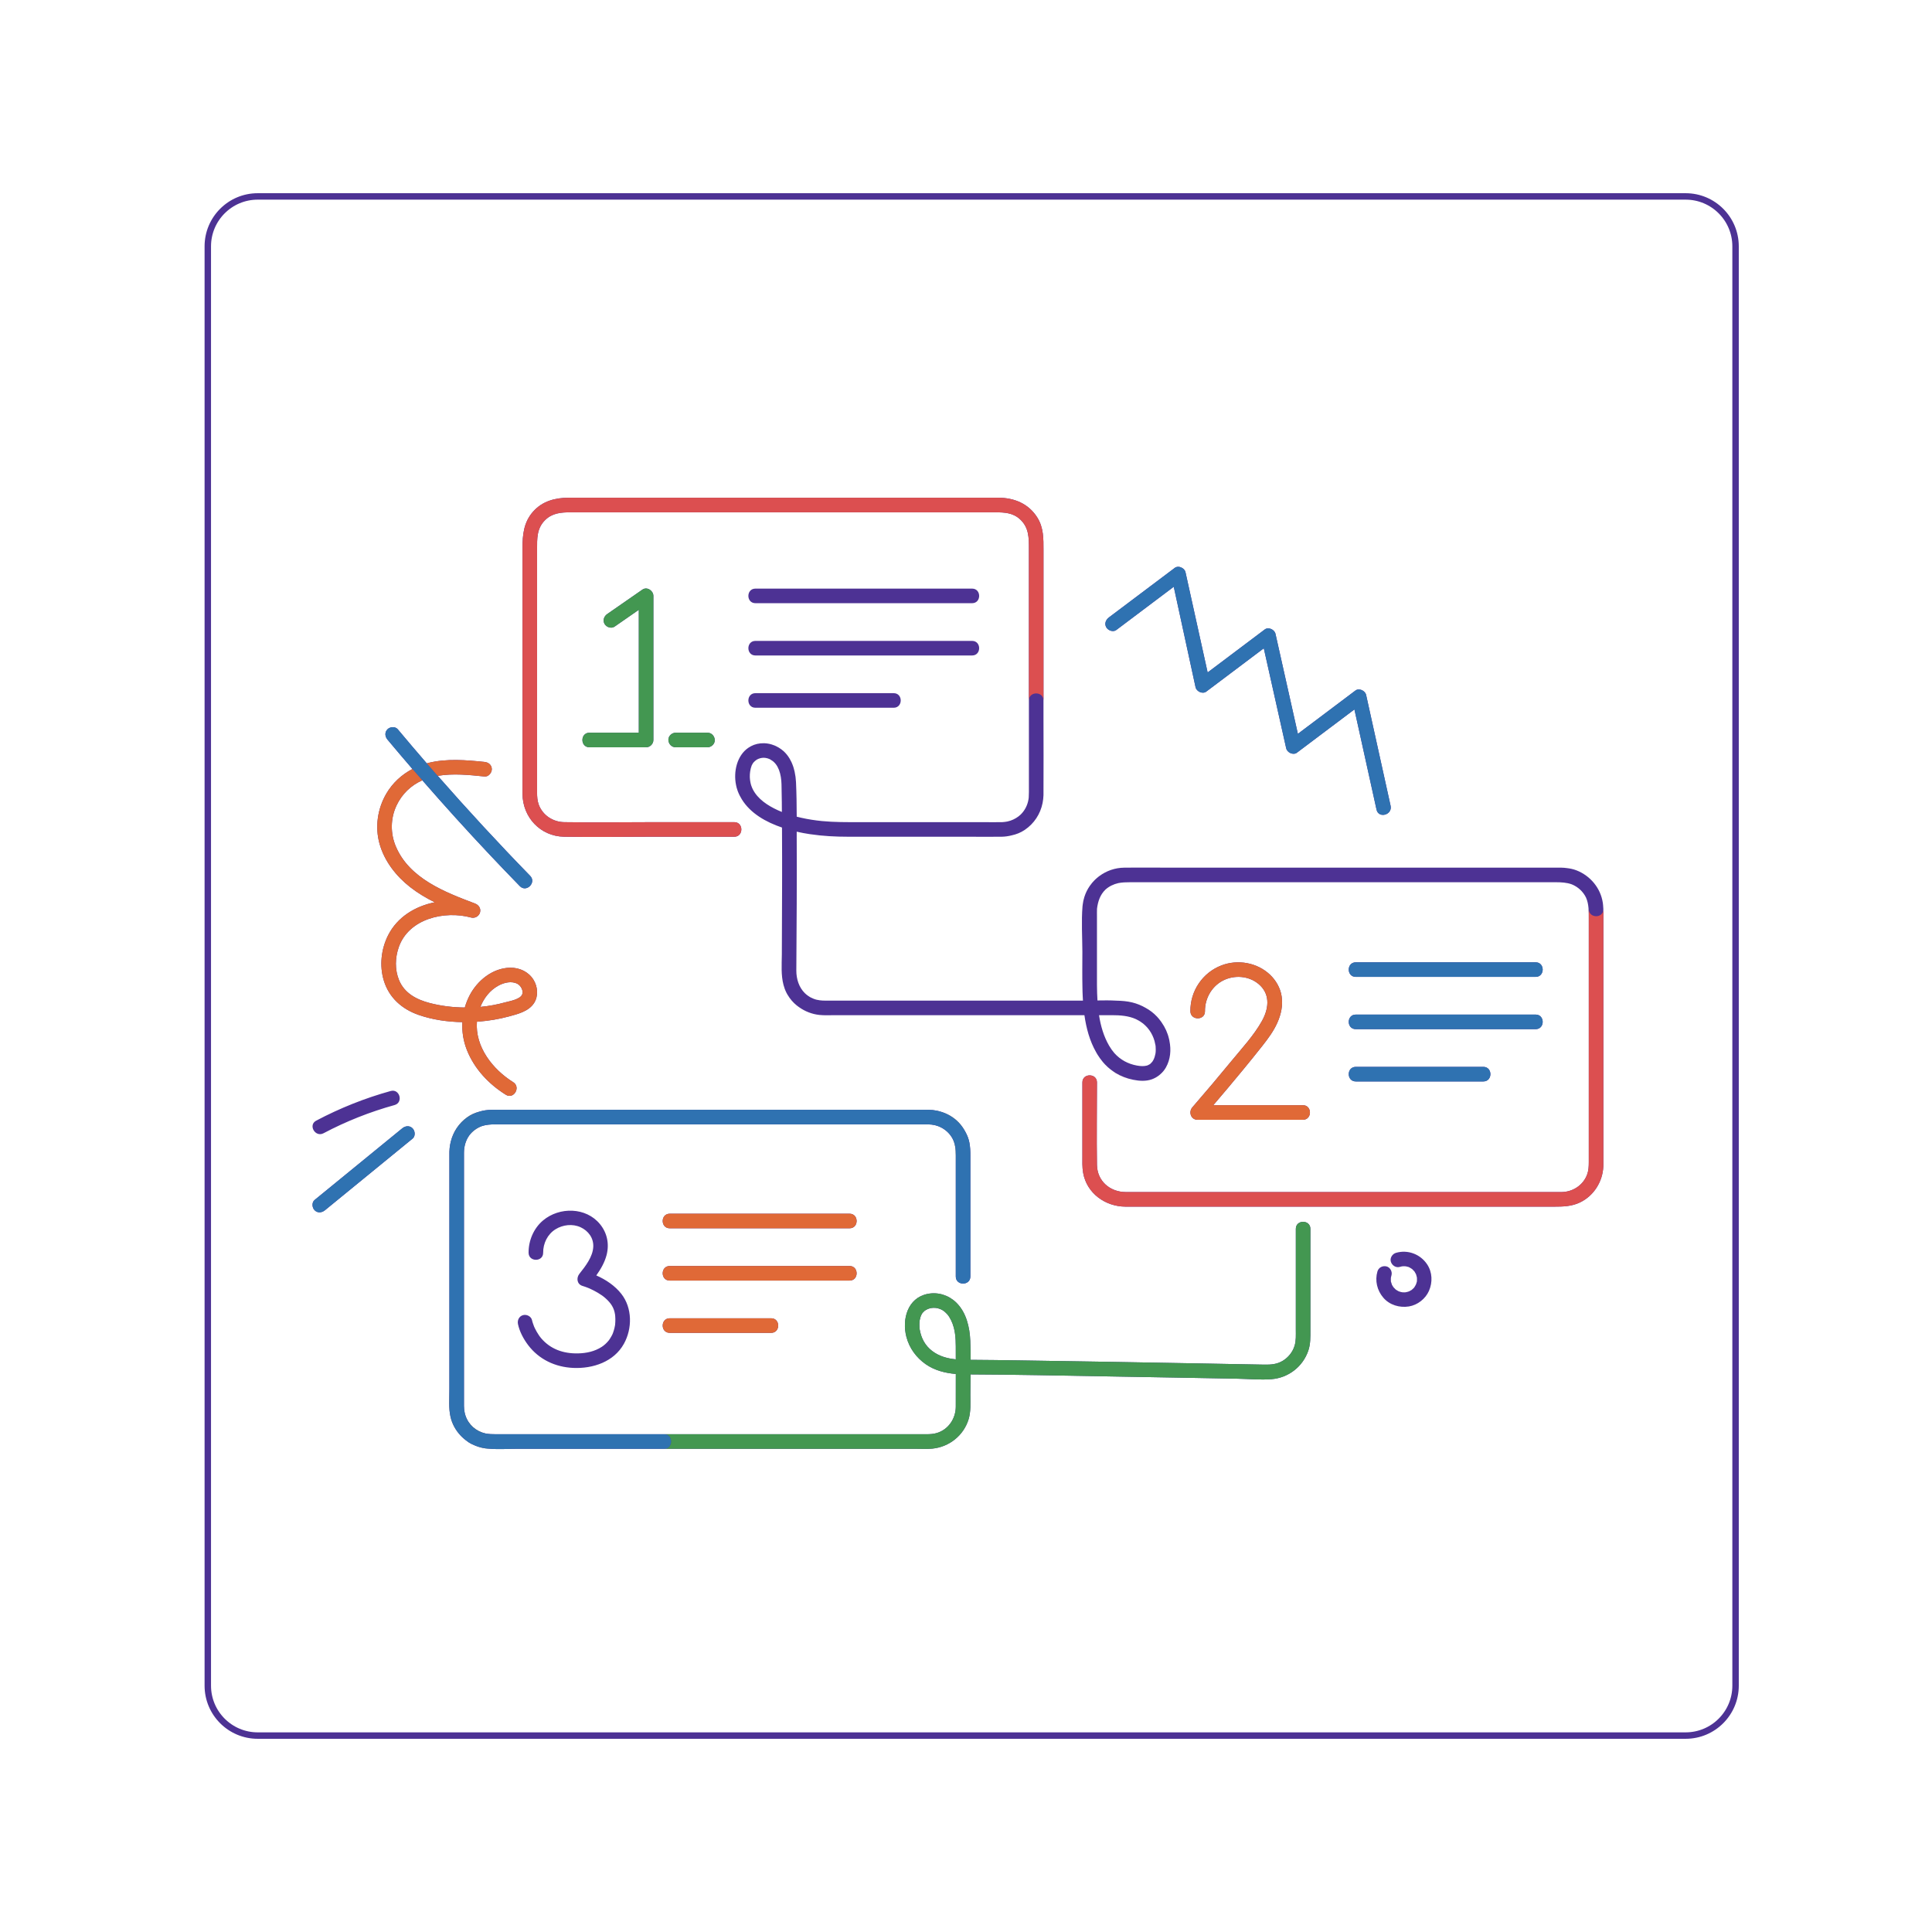 <svg xmlns="http://www.w3.org/2000/svg" xmlns:xlink="http://www.w3.org/1999/xlink" width="1200" zoomAndPan="magnify" viewBox="0 0 900 900" height="1200" preserveAspectRatio="xMidYMid meet" version="1.0"><defs><clipPath id="7f148eba3f"><path d="M 95.301 90.004 L 810 90.004 L 810 810 L 95.301 810 Z M 95.301 90.004 " clip-rule="nonzero"/></clipPath><clipPath id="b93dad2eee"><path d="M 120.051 90.004 L 785.242 90.004 C 798.91 90.004 809.992 101.086 809.992 114.754 L 809.992 785.246 C 809.992 798.914 798.91 809.996 785.242 809.996 L 120.051 809.996 C 106.383 809.996 95.301 798.914 95.301 785.246 L 95.301 114.754 C 95.301 101.086 106.383 90.004 120.051 90.004 Z M 120.051 90.004 " clip-rule="nonzero"/></clipPath><clipPath id="9fdc6632ff"><path d="M 145 231.867 L 747 231.867 L 747 675.117 L 145 675.117 Z M 145 231.867 " clip-rule="nonzero"/></clipPath><clipPath id="b19005164a"><path d="M 243 231.867 L 747 231.867 L 747 563 L 243 563 Z M 243 231.867 " clip-rule="nonzero"/></clipPath><clipPath id="8c8f4d1cad"><path d="M 145 264 L 719 264 L 719 675.117 L 145 675.117 Z M 145 264 " clip-rule="nonzero"/></clipPath></defs><g clip-path="url(#7f148eba3f)"><g clip-path="url(#b93dad2eee)"><path stroke-linecap="butt" transform="matrix(0.75, 0, 0, 0.75, 95.301, 90.004)" fill="none" stroke-linejoin="miter" d="M 32.999 0 L 919.921 0 C 938.145 0 952.921 14.776 952.921 33 L 952.921 926.99 C 952.921 945.214 938.145 959.99 919.921 959.99 L 32.999 959.99 C 14.775 959.99 -0.001 945.214 -0.001 926.99 L -0.001 33 C -0.001 14.776 14.775 0 32.999 0 Z M 32.999 0 " stroke="#4d3294" stroke-width="8" stroke-opacity="1" stroke-miterlimit="4"/></g></g><g clip-path="url(#9fdc6632ff)"><path fill="#4d3294" d="M 746.906 540.477 C 746.906 526.125 746.906 511.773 746.906 497.422 C 746.906 478.695 746.906 459.969 746.906 441.242 C 746.906 435.953 746.906 430.668 746.906 425.379 C 746.906 424.828 746.902 424.285 746.891 423.742 C 746.895 423.672 746.91 423.609 746.906 423.539 C 746.902 423.352 746.879 423.172 746.871 422.988 C 746.852 422.559 746.832 422.133 746.785 421.711 C 746.773 421.598 746.762 421.492 746.75 421.379 C 746.719 421.113 746.695 420.848 746.656 420.582 C 745.637 413.695 740.816 407.938 734.367 405.438 C 732.891 404.863 731.402 404.562 729.898 404.391 C 729.066 404.277 728.223 404.195 727.355 404.188 C 726.719 404.18 726.082 404.188 725.441 404.188 C 724.828 404.184 724.219 404.184 723.605 404.188 C 722.805 404.188 722 404.188 721.199 404.188 C 717.41 404.188 713.621 404.188 709.832 404.188 C 702.613 404.188 695.395 404.188 688.176 404.188 C 679.457 404.188 670.742 404.188 662.023 404.188 C 654.289 404.188 646.559 404.188 638.824 404.188 C 626.773 404.188 614.727 404.188 602.676 404.188 C 597.129 404.188 591.578 404.188 586.027 404.188 C 574.121 404.188 562.215 404.188 550.309 404.188 C 546.125 404.188 541.941 404.176 537.754 404.168 C 533.082 404.152 528.41 404.133 523.742 404.188 C 519.422 404.234 515.449 405.66 512.219 408.031 C 512.105 408.117 511.988 408.199 511.871 408.285 C 511.57 408.52 511.273 408.762 510.984 409.012 C 510.754 409.211 510.523 409.414 510.305 409.621 C 510.133 409.785 509.965 409.945 509.801 410.113 C 509.484 410.438 509.18 410.766 508.887 411.109 C 508.816 411.191 508.746 411.273 508.68 411.355 C 508.32 411.789 507.977 412.238 507.656 412.703 C 507.645 412.715 507.637 412.727 507.629 412.738 C 506.586 414.254 505.754 415.93 505.172 417.742 C 505.164 417.758 505.16 417.773 505.156 417.793 C 504.98 418.34 504.832 418.902 504.703 419.469 C 504.688 419.551 504.664 419.637 504.648 419.719 C 504.543 420.223 504.461 420.734 504.395 421.254 C 504.375 421.406 504.352 421.555 504.336 421.707 C 504.32 421.859 504.289 422.008 504.277 422.16 C 503.699 429.172 504.18 436.398 504.211 443.438 C 504.203 446.352 504.18 449.27 504.172 452.188 C 504.164 454.863 504.184 457.539 504.246 460.211 C 504.258 460.758 504.262 461.301 504.277 461.848 C 504.301 462.535 504.328 463.227 504.359 463.926 C 504.395 464.652 504.434 465.387 504.48 466.121 C 496.031 466.121 487.578 466.121 479.125 466.121 C 470.375 466.121 461.621 466.121 452.871 466.121 C 444.195 466.121 435.52 466.121 426.844 466.121 C 417.633 466.121 408.422 466.121 399.207 466.121 C 395.641 466.121 392.074 466.121 388.508 466.121 C 387.383 466.121 386.258 466.121 385.133 466.121 C 384.555 466.121 383.977 466.125 383.402 466.113 C 382.398 466.059 381.41 465.945 380.449 465.719 C 380.344 465.695 380.238 465.664 380.133 465.637 C 379.957 465.59 379.785 465.535 379.609 465.477 C 379.387 465.402 379.164 465.324 378.949 465.238 C 378.461 465.051 377.992 464.836 377.547 464.594 C 377.344 464.48 377.152 464.359 376.961 464.238 C 376.695 464.078 376.445 463.902 376.199 463.723 C 375.746 463.391 375.32 463.027 374.922 462.641 C 374.902 462.621 374.883 462.605 374.863 462.586 C 372.234 459.945 370.934 456.129 370.961 452.043 C 371.094 431.355 371.254 410.664 371.137 389.973 C 371.141 389.121 371.141 388.273 371.141 387.422 C 371.73 387.555 372.316 387.684 372.895 387.801 C 373.191 387.863 373.484 387.922 373.781 387.98 C 373.934 388.008 374.09 388.043 374.238 388.074 C 374.523 388.125 374.809 388.168 375.094 388.219 C 375.738 388.332 376.387 388.445 377.035 388.547 C 377.191 388.57 377.348 388.59 377.504 388.613 C 383.316 389.48 389.207 389.781 395.098 389.781 C 395.992 389.781 396.891 389.781 397.789 389.781 C 411.715 389.781 425.645 389.781 439.57 389.781 C 443.332 389.781 447.094 389.781 450.855 389.781 C 456.094 389.781 461.344 389.863 466.586 389.781 C 468.23 389.758 469.812 389.516 471.332 389.129 C 473.414 388.672 475.441 387.902 477.375 386.594 C 481.742 383.645 484.633 379.191 485.656 374.156 C 485.672 374.086 485.684 374.016 485.695 373.949 C 485.805 373.398 485.895 372.844 485.953 372.281 C 485.984 371.996 486 371.707 486.02 371.418 C 486.039 371.09 486.086 370.766 486.094 370.43 C 486.094 370.32 486.09 370.211 486.094 370.102 C 486.184 358.027 486.094 345.949 486.094 333.871 C 486.094 331.348 486.094 328.824 486.094 326.301 C 486.094 309.582 486.094 292.859 486.094 276.141 C 486.094 269.543 486.094 262.941 486.094 256.344 C 486.094 250.977 486.207 245.789 483.168 240.996 C 479.117 234.602 472.402 231.867 465.102 231.867 C 461.48 231.867 457.855 231.867 454.234 231.867 C 439.387 231.867 424.543 231.867 409.695 231.867 C 390.098 231.867 370.496 231.867 350.898 231.867 C 332.738 231.867 314.574 231.867 296.41 231.867 C 285.914 231.867 275.418 231.867 264.922 231.867 C 258.703 231.867 252.746 233.395 248.41 238.242 C 243.961 243.215 243.402 249.07 243.402 255.309 C 243.402 270.844 243.402 286.379 243.402 301.914 C 243.402 320.133 243.402 338.352 243.402 356.57 C 243.402 360.973 243.383 365.379 243.402 369.785 C 243.449 380.699 251.695 389.578 262.758 389.781 C 276.461 390.035 290.191 389.781 303.898 389.781 C 316.621 389.781 329.348 389.781 342.07 389.781 C 346.438 389.781 346.445 382.992 342.07 382.992 C 329.18 382.992 316.293 382.992 303.402 382.992 C 289.887 382.992 276.352 383.207 262.836 382.992 C 257.605 382.91 252.812 379.809 250.969 374.82 C 250.277 372.945 250.191 371.047 250.191 369.09 C 250.191 364.352 250.191 359.609 250.191 354.867 C 250.191 336.973 250.191 319.074 250.191 301.18 C 250.191 286.09 250.191 271.004 250.191 255.918 C 250.191 250.969 250 246.207 253.871 242.34 C 257.191 239.016 261.266 238.66 265.59 238.66 C 276.117 238.66 286.645 238.66 297.172 238.66 C 314.754 238.66 332.336 238.66 349.918 238.66 C 369.012 238.66 388.109 238.66 407.203 238.66 C 421.996 238.66 436.789 238.66 451.586 238.66 C 455.648 238.66 459.711 238.66 463.777 238.66 C 467.91 238.66 471.855 238.859 475.16 241.891 C 479.355 245.746 479.305 250.59 479.305 255.711 C 479.305 261.844 479.305 267.973 479.305 274.105 C 479.305 291.504 479.305 308.902 479.305 326.301 C 479.305 327.422 479.305 328.539 479.305 329.656 C 479.305 341.492 479.305 353.328 479.305 365.164 C 479.305 366.434 479.305 367.703 479.305 368.973 C 479.305 369.781 479.285 370.57 479.227 371.359 C 479.219 371.469 479.215 371.578 479.203 371.688 C 479.176 371.93 479.145 372.168 479.105 372.406 C 478.652 375.129 477.379 377.605 475.418 379.496 C 475.414 379.5 475.41 379.5 475.406 379.504 C 475.098 379.801 474.758 380.066 474.418 380.336 C 472.926 381.465 471.184 382.266 469.328 382.676 C 468.605 382.82 467.871 382.91 467.125 382.969 C 466.973 382.98 466.82 382.984 466.668 382.992 C 464.949 383.02 463.23 383.016 461.508 383.016 C 460.969 383.004 460.438 382.992 459.918 382.992 C 457.57 382.992 455.227 382.992 452.883 382.992 C 439.68 382.992 426.48 382.992 413.277 382.992 C 408.934 382.992 404.59 382.992 400.242 382.992 C 394.445 382.992 388.656 383.039 382.879 382.48 C 379.621 382.148 376.391 381.66 373.207 380.938 C 372.539 380.785 371.848 380.617 371.145 380.438 C 371.129 375.074 371.055 369.711 370.812 364.367 C 370.738 362.746 370.523 361.094 370.164 359.469 C 370.156 359.438 370.148 359.406 370.141 359.371 C 370.023 358.844 369.887 358.324 369.734 357.809 C 369.648 357.516 369.559 357.227 369.461 356.938 C 369.348 356.605 369.219 356.281 369.09 355.957 C 368.965 355.641 368.832 355.324 368.691 355.016 C 368.477 354.559 368.238 354.117 367.984 353.676 C 367.926 353.574 367.883 353.461 367.816 353.359 C 367.801 353.328 367.777 353.305 367.762 353.277 C 367.004 352.031 366.098 350.879 364.988 349.887 C 364.34 349.309 363.641 348.809 362.918 348.363 C 362.848 348.316 362.777 348.27 362.703 348.227 C 362.359 348.023 362.008 347.84 361.652 347.664 C 361.449 347.566 361.254 347.457 361.047 347.371 C 360.906 347.309 360.762 347.262 360.617 347.207 C 359.156 346.621 357.598 346.262 355.965 346.223 C 353.637 346.168 351.609 346.676 349.883 347.582 C 349.871 347.586 349.863 347.59 349.855 347.598 C 349.434 347.809 349.043 348.059 348.66 348.312 C 343.375 351.859 341.574 359.352 342.883 365.73 C 342.949 366.066 343.023 366.402 343.109 366.73 C 343.152 366.902 343.203 367.066 343.25 367.234 C 343.375 367.668 343.512 368.094 343.664 368.512 C 343.668 368.516 343.668 368.52 343.668 368.52 C 343.672 368.523 343.672 368.527 343.672 368.531 C 343.93 369.215 344.223 369.879 344.539 370.52 C 344.848 371.141 345.188 371.742 345.547 372.324 C 345.555 372.336 345.562 372.352 345.57 372.363 C 349.609 378.902 356.789 382.965 364.281 385.5 C 364.281 385.855 364.285 386.211 364.289 386.566 C 364.309 390.793 364.328 395.016 364.332 399.238 C 364.336 401.965 364.34 404.688 364.336 407.414 C 364.336 409.48 364.328 411.547 364.324 413.613 C 364.309 423.973 364.27 434.332 364.211 444.695 C 364.152 449.426 363.785 454.285 364.992 458.832 C 365.316 460.078 365.762 461.301 366.379 462.5 C 366.391 462.523 366.402 462.547 366.414 462.57 C 366.438 462.617 366.465 462.656 366.488 462.703 C 366.586 462.883 366.676 463.062 366.777 463.242 C 366.812 463.305 366.859 463.359 366.898 463.422 C 368.047 465.383 369.469 467.016 371.105 468.336 C 371.301 468.5 371.508 468.645 371.711 468.797 C 371.879 468.93 372.055 469.051 372.23 469.176 C 374.984 471.141 378.223 472.418 381.66 472.797 C 384.078 473.062 386.574 472.91 389 472.91 C 392.402 472.91 395.805 472.91 399.207 472.91 C 400.891 472.91 402.574 472.91 404.254 472.91 C 419.883 472.91 435.508 472.91 451.133 472.91 C 451.316 472.91 451.496 472.91 451.68 472.91 C 467.473 472.91 483.266 472.91 499.059 472.91 C 500.555 472.91 502.051 472.91 503.547 472.91 C 504.086 472.91 504.625 472.91 505.164 472.91 C 506.02 478.969 507.629 484.945 510.617 490.164 C 510.777 490.449 510.934 490.734 511.102 491.012 C 511.195 491.16 511.293 491.309 511.387 491.461 C 511.703 491.957 512.023 492.449 512.367 492.93 C 512.398 492.973 512.43 493.012 512.457 493.051 C 512.82 493.555 513.203 494.047 513.598 494.531 C 513.641 494.582 513.68 494.637 513.719 494.688 C 513.945 494.957 514.18 495.211 514.414 495.469 C 514.527 495.59 514.633 495.719 514.746 495.84 C 515.172 496.289 515.613 496.719 516.074 497.129 C 516.301 497.332 516.535 497.523 516.773 497.719 C 516.98 497.891 517.184 498.062 517.398 498.23 C 517.754 498.508 518.117 498.777 518.492 499.035 C 518.516 499.051 518.543 499.066 518.566 499.086 C 518.941 499.34 519.305 499.605 519.695 499.844 C 522.102 501.309 524.988 502.441 527.938 503.004 C 530.809 503.602 533.875 503.738 536.516 502.805 C 537.734 502.375 538.793 501.781 539.73 501.078 C 539.781 501.039 539.832 501.004 539.883 500.969 C 540.113 500.789 540.336 500.602 540.551 500.406 C 541.531 499.559 542.414 498.531 543.133 497.254 C 545.262 493.473 545.621 489.086 544.766 484.887 C 544.746 484.793 544.742 484.699 544.723 484.609 C 544.68 484.379 544.617 484.156 544.566 483.934 C 543.93 481.152 542.746 478.582 541.145 476.309 C 541.047 476.172 540.957 476.031 540.855 475.895 C 540.789 475.801 540.719 475.707 540.648 475.613 C 540.137 474.922 539.602 474.254 539.023 473.637 C 537.395 471.891 535.594 470.543 533.668 469.492 C 531.738 468.375 529.645 467.52 527.457 466.98 C 525.039 466.387 522.613 466.203 520.168 466.148 C 517.207 465.969 514.199 465.996 511.242 466.051 C 511.102 463.812 511.035 461.582 511.016 459.402 C 511.016 459.238 511.016 459.082 511.012 458.922 C 511.012 458.445 511.008 457.969 511.008 457.5 C 510.992 450.844 511.004 444.191 511.008 437.535 C 511.008 436.957 511.008 436.379 511.008 435.801 C 511.008 432.777 511.008 429.754 511.008 426.734 C 511.008 425.59 510.98 424.453 511.031 423.328 C 511.434 419.945 512.484 416.797 514.957 414.41 C 516.625 412.902 518.707 411.895 520.965 411.379 C 522.75 411.031 524.621 410.977 526.531 410.977 C 528.473 410.977 530.414 410.977 532.355 410.977 C 541.027 410.977 549.699 410.977 558.371 410.977 C 560.984 410.977 563.594 410.977 566.203 410.977 C 581.293 410.977 596.379 410.977 611.469 410.977 C 612.535 410.977 613.602 410.977 614.668 410.977 C 631.602 410.977 648.535 410.977 665.465 410.977 C 666.469 410.977 667.473 410.977 668.473 410.977 C 681.281 410.977 694.09 410.977 706.898 410.977 C 708.867 410.977 710.84 410.977 712.812 410.977 C 716.781 410.977 720.75 410.977 724.723 410.977 C 727.332 410.977 729.848 411.117 732.168 411.953 C 735.09 413.129 737.453 415.305 738.824 418.113 C 740.207 421.215 740.117 424.676 740.117 428.234 C 740.117 434.43 740.117 440.629 740.117 446.824 C 740.117 465.445 740.117 484.062 740.117 502.684 C 740.117 515.594 740.117 528.5 740.117 541.406 C 740.117 543.367 740.035 545.258 739.34 547.137 C 737.512 552.094 732.73 555.223 727.523 555.309 C 725.523 555.344 723.52 555.309 721.52 555.309 C 709.41 555.309 697.301 555.309 685.191 555.309 C 666.887 555.309 648.578 555.309 630.273 555.309 C 611.508 555.309 592.738 555.309 573.973 555.309 C 560.496 555.309 547.016 555.309 533.535 555.309 C 530.5 555.309 527.469 555.316 524.434 555.309 C 517.117 555.293 511.125 550.227 511.008 542.645 C 510.809 529.844 511.008 517.023 511.008 504.219 C 511.008 499.852 504.219 499.844 504.219 504.219 C 504.219 511.051 504.219 517.887 504.219 524.719 C 504.219 529.164 504.219 533.609 504.219 538.055 C 504.219 540.824 504.082 543.629 504.57 546.371 C 506.262 555.914 514.922 562.07 524.297 562.102 C 527.375 562.109 530.453 562.102 533.535 562.102 C 547.598 562.102 561.66 562.102 575.723 562.102 C 595.141 562.102 614.562 562.102 633.984 562.102 C 652.531 562.102 671.082 562.102 689.633 562.102 C 701.102 562.102 712.574 562.102 724.043 562.102 C 728.215 562.102 732.164 562.004 736.074 560.113 C 742.461 557.023 746.57 550.48 746.891 543.441 C 746.938 542.453 746.906 541.461 746.906 540.477 Z M 349.453 359.387 C 349.598 358.449 349.816 357.48 350.164 356.594 C 350.203 356.539 350.363 356.219 350.477 356.004 C 350.562 355.855 350.645 355.703 350.742 355.566 C 350.793 355.488 350.84 355.406 350.895 355.332 C 350.902 355.32 350.902 355.316 350.91 355.309 C 351.004 355.191 351.109 355.098 351.211 354.988 C 351.539 354.645 351.859 354.363 352.184 354.129 C 352.285 354.055 352.379 353.973 352.484 353.906 C 352.613 353.824 352.754 353.766 352.887 353.695 C 353.027 353.625 353.164 353.551 353.309 353.492 C 353.523 353.402 353.75 353.324 353.984 353.258 C 354.023 353.246 354.062 353.234 354.098 353.227 C 354.34 353.16 354.578 353.109 354.82 353.07 C 354.895 353.059 354.969 353.055 355.047 353.047 C 355.262 353.02 355.48 352.996 355.703 352.996 C 355.727 352.996 355.75 353 355.773 353 C 356.32 353.004 356.891 353.082 357.516 353.258 C 357.766 353.328 358.004 353.422 358.246 353.52 C 358.34 353.559 358.434 353.59 358.527 353.633 C 358.633 353.684 358.738 353.75 358.844 353.805 C 359.219 354.008 359.57 354.238 359.898 354.488 C 359.988 354.562 360.086 354.621 360.176 354.699 C 360.562 355.023 360.914 355.379 361.23 355.762 C 361.25 355.785 361.266 355.805 361.285 355.828 C 361.605 356.227 361.891 356.656 362.145 357.105 C 362.172 357.152 362.195 357.199 362.223 357.246 C 362.461 357.684 362.672 358.141 362.855 358.613 C 362.867 358.645 362.883 358.68 362.898 358.715 C 363.699 360.816 363.996 363.199 364.055 365.375 C 364.129 368.203 364.172 371.031 364.203 373.863 C 364.203 374.094 364.203 374.324 364.203 374.555 C 364.219 375.785 364.219 377.012 364.23 378.242 C 363.57 377.973 362.918 377.699 362.273 377.402 C 357.676 375.285 352.977 372.27 350.645 367.605 C 350.516 367.332 350.387 367.055 350.273 366.773 C 350.141 366.438 350.008 366.098 349.898 365.75 C 349.547 364.578 349.348 363.289 349.293 361.996 C 349.277 361.148 349.316 360.285 349.453 359.387 Z M 529.188 474.766 C 529.598 474.953 529.992 475.176 530.391 475.398 C 530.656 475.551 530.91 475.703 531.156 475.855 C 531.598 476.141 532.039 476.434 532.461 476.773 C 532.582 476.875 532.691 476.977 532.809 477.082 C 533.016 477.258 533.223 477.434 533.414 477.617 C 533.625 477.812 533.816 478.016 534.012 478.219 C 534.141 478.355 534.273 478.492 534.398 478.629 C 534.516 478.762 534.625 478.898 534.738 479.031 C 534.957 479.301 535.176 479.566 535.375 479.848 C 535.398 479.875 535.418 479.902 535.438 479.934 C 536.508 481.438 537.293 483.113 537.809 484.898 C 537.984 485.527 538.125 486.164 538.238 486.809 C 538.262 486.945 538.285 487.078 538.305 487.211 C 538.316 487.348 538.336 487.48 538.34 487.617 C 538.363 488.109 538.395 488.598 538.391 489.094 C 538.387 489.418 538.367 489.738 538.352 490.062 C 538.324 490.312 538.301 490.562 538.258 490.809 C 538.16 491.324 538.031 491.832 537.883 492.332 C 537.73 492.801 537.555 493.262 537.332 493.695 C 537.316 493.723 537.301 493.75 537.285 493.777 C 537.156 494.023 537.012 494.258 536.859 494.484 C 536.828 494.527 536.797 494.57 536.773 494.605 C 536.68 494.68 536.129 495.281 535.93 495.504 C 535.891 495.539 535.852 495.574 535.816 495.609 C 535.68 495.703 535.539 495.789 535.398 495.875 C 535.105 496.039 534.785 496.195 534.57 496.289 C 534.418 496.34 534.266 496.383 534.113 496.422 C 532.855 496.73 531.395 496.695 529.672 496.383 C 529.664 496.383 529.66 496.383 529.652 496.379 C 525.496 495.629 521.902 493.699 519.09 490.547 C 518.188 489.508 517.379 488.352 516.637 487.07 C 514.145 482.77 512.746 477.91 511.965 472.91 C 513.973 472.91 515.98 472.91 517.984 472.91 C 521.84 472.91 525.703 473.191 529.156 474.75 C 529.168 474.754 529.176 474.762 529.188 474.766 Z M 610.434 591.344 C 610.434 585.043 610.434 578.742 610.434 572.445 C 610.434 568.074 603.645 568.07 603.645 572.445 C 603.645 588.094 603.645 603.742 603.645 619.391 C 603.645 621.922 603.812 624.48 603.055 626.934 C 602.156 629.852 600.133 632.371 597.52 633.934 C 594.84 635.535 592.074 635.754 589.031 635.699 C 577.559 635.484 566.082 635.273 554.609 635.062 C 527.93 634.582 501.25 634.105 474.57 633.723 C 467.098 633.613 459.621 633.504 452.145 633.465 C 452.145 630.512 452.117 627.559 451.996 624.617 C 451.734 618.27 450.152 611.324 445.418 606.75 C 441.875 603.324 436.949 601.773 432.102 602.75 C 422.777 604.625 420.098 614.578 422.234 622.781 C 423.598 628.004 426.859 632.457 431.266 635.523 C 435.402 638.395 440.305 639.629 445.258 640.051 C 445.27 645.137 445.273 650.223 445.242 655.309 C 445.211 660.785 441.867 665.859 436.523 667.52 C 434.918 668.02 433.324 668.117 431.672 668.117 C 421.555 668.117 411.441 668.117 401.324 668.117 C 382.426 668.117 363.527 668.117 344.629 668.117 C 332.859 668.117 321.086 668.117 309.316 668.117 C 303.523 668.117 297.727 668.117 291.93 668.117 C 289.008 668.117 286.086 668.117 283.164 668.117 C 274.488 668.117 265.812 668.117 257.141 668.117 C 250.926 668.117 244.711 668.117 238.5 668.117 C 235.977 668.117 233.453 668.117 230.93 668.117 C 229.316 668.117 227.762 668.066 226.258 667.789 C 221.738 666.809 218.207 663.66 216.801 659.344 C 216.723 659.094 216.648 658.844 216.586 658.594 C 216.547 658.434 216.5 658.281 216.469 658.121 C 216.25 657.098 216.133 656.043 216.133 654.973 C 216.121 649.23 216.133 643.488 216.133 637.746 C 216.133 630.398 216.133 623.047 216.133 615.699 C 216.133 612.27 216.133 608.84 216.133 605.414 C 216.133 593.539 216.133 581.668 216.133 569.793 C 216.133 565.301 216.133 560.809 216.133 556.316 C 216.133 551.957 216.133 547.598 216.133 543.234 C 216.133 541.707 216.133 540.18 216.133 538.652 C 216.133 538.113 216.133 537.574 216.133 537.035 C 216.133 534.082 216.918 531.262 218.57 528.941 C 220.102 526.898 222.234 525.348 224.672 524.504 C 226.551 523.922 228.516 523.785 230.516 523.766 C 230.602 523.766 230.684 523.766 230.766 523.766 C 231.844 523.762 232.934 523.781 234.023 523.781 C 239.793 523.781 245.566 523.781 251.34 523.781 C 251.875 523.781 252.41 523.781 252.945 523.781 C 262.574 523.781 272.203 523.781 281.832 523.781 C 289.473 523.781 297.113 523.781 304.758 523.781 C 308.609 523.781 312.461 523.781 316.312 523.781 C 328.348 523.781 340.383 523.781 352.418 523.781 C 357.211 523.781 362.004 523.781 366.797 523.781 C 373.219 523.781 379.641 523.781 386.059 523.781 C 395.09 523.781 404.121 523.781 413.152 523.781 C 414.254 523.781 415.359 523.781 416.461 523.781 C 420.859 523.781 425.258 523.781 429.656 523.781 C 429.723 523.781 429.793 523.781 429.863 523.781 C 430.734 523.781 431.609 523.773 432.484 523.781 C 432.988 523.789 433.488 523.824 433.98 523.879 C 434.023 523.883 434.062 523.891 434.102 523.895 C 434.547 523.953 434.988 524.027 435.422 524.129 C 435.477 524.141 435.535 524.152 435.594 524.164 C 435.992 524.266 436.387 524.379 436.773 524.516 C 437.023 524.602 437.273 524.699 437.516 524.801 C 437.598 524.836 437.676 524.871 437.758 524.906 C 440.238 526.004 442.328 527.867 443.668 530.27 C 444.996 532.75 445.242 535.418 445.242 538.242 C 445.242 539.211 445.242 540.18 445.242 541.148 C 445.242 543.461 445.242 545.773 445.242 548.09 C 445.242 550.566 445.242 553.039 445.242 555.512 C 445.242 563.109 445.242 570.703 445.242 578.297 C 445.242 581.699 445.242 585.102 445.242 588.504 C 445.242 590.555 445.242 592.605 445.242 594.656 C 445.242 599.023 452.031 599.031 452.031 594.656 C 452.031 587.18 452.031 579.703 452.031 572.227 C 452.031 563.402 452.031 554.578 452.031 545.754 C 452.031 543.875 452.031 541.996 452.031 540.117 C 452.031 539.547 452.035 538.977 452.031 538.406 C 452.031 537.973 452.031 537.539 452.031 537.109 C 452.031 536.855 452.008 536.605 452 536.352 C 451.996 536.203 451.988 536.051 451.98 535.902 C 451.969 535.594 451.953 535.285 451.93 534.977 C 451.797 533.176 451.5 531.391 450.824 529.645 C 450.586 529.027 450.312 528.434 450.02 527.855 C 449.973 527.766 449.926 527.676 449.879 527.586 C 449.727 527.293 449.574 527.004 449.406 526.719 C 448.672 525.414 447.789 524.168 446.719 523.027 C 444.285 520.434 441.188 518.676 437.832 517.754 C 437.449 517.645 437.066 517.547 436.676 517.461 C 436.535 517.43 436.391 517.402 436.246 517.375 C 435.699 517.27 435.148 517.184 434.59 517.121 C 434.547 517.117 434.508 517.109 434.469 517.105 C 433.867 517.043 433.262 517 432.648 516.992 C 429.602 516.961 426.551 516.992 423.504 516.992 C 416.023 516.992 408.543 516.992 401.062 516.992 C 398.336 516.992 395.609 516.992 392.883 516.992 C 385.188 516.992 377.496 516.992 369.805 516.992 C 357.781 516.992 345.762 516.992 333.742 516.992 C 333.184 516.992 332.625 516.992 332.066 516.992 C 320.484 516.992 308.902 516.992 297.32 516.992 C 288.465 516.992 279.609 516.992 270.754 516.992 C 268.789 516.992 266.828 516.992 264.867 516.992 C 256.836 516.992 248.805 516.992 240.777 516.992 C 237.98 516.992 235.184 516.992 232.383 516.992 C 231.301 516.996 230.219 516.992 229.137 516.992 C 227.027 517 225.008 517.32 223.125 517.906 C 221.227 518.422 219.391 519.219 217.641 520.477 C 213.719 523.293 211.102 527.293 209.996 531.828 C 209.875 532.297 209.77 532.77 209.684 533.25 C 209.59 533.777 209.512 534.309 209.453 534.852 C 209.445 534.961 209.441 535.074 209.434 535.184 C 209.398 535.609 209.348 536.027 209.344 536.457 C 209.34 536.629 209.344 536.805 209.344 536.98 C 209.336 538.059 209.344 539.137 209.344 540.211 C 209.344 545.07 209.344 549.926 209.344 554.781 C 209.344 565.855 209.344 576.926 209.344 588 C 209.344 589.008 209.344 590.02 209.344 591.031 C 209.344 602.004 209.344 612.973 209.344 623.945 C 209.344 631.656 209.344 639.371 209.344 647.086 C 209.344 651.34 208.91 656.02 209.902 660.191 C 210.664 663.395 212.285 666.273 214.473 668.621 C 214.48 668.629 214.484 668.641 214.492 668.648 C 214.953 669.148 215.457 669.617 215.973 670.078 C 216.215 670.293 216.469 670.496 216.727 670.703 C 216.887 670.832 217.062 670.953 217.227 671.078 C 217.566 671.332 217.887 671.605 218.242 671.84 C 219.254 672.5 220.32 673.016 221.426 673.438 C 222.91 674.047 224.469 674.484 226.078 674.699 C 226.789 674.797 227.488 674.848 228.184 674.875 C 232.34 675.227 236.664 674.906 240.602 674.906 C 248.031 674.906 255.457 674.906 262.887 674.906 C 266.84 674.906 270.793 674.906 274.746 674.906 C 284.668 674.906 294.59 674.906 304.512 674.906 C 306.113 674.906 307.715 674.906 309.316 674.906 C 313.621 674.906 317.926 674.906 322.23 674.906 C 343.031 674.906 363.828 674.906 384.629 674.906 C 398.633 674.906 412.637 674.906 426.641 674.906 C 429.176 674.906 431.785 675.074 434.312 674.824 C 442.145 674.059 448.844 668.762 451.195 661.203 C 452.324 657.566 452.035 653.617 452.035 649.855 C 452.035 646.664 452.074 643.461 452.113 640.254 C 473.008 640.336 493.91 640.801 514.801 641.156 C 528.973 641.398 543.141 641.648 557.312 641.906 C 563.648 642.02 569.98 642.137 576.316 642.254 C 581.594 642.352 587.09 642.891 592.352 642.469 C 600.191 641.84 606.879 636.68 609.441 629.234 C 610.52 626.098 610.43 622.859 610.43 619.609 C 610.434 610.184 610.434 600.762 610.434 591.344 Z M 434.219 629.32 C 431 626.852 429.105 623.441 428.402 619.16 C 428.398 619.137 428.398 619.133 428.395 619.109 C 428.395 619.086 428.391 619.066 428.387 619.012 C 428.363 618.766 428.34 618.52 428.324 618.273 C 428.293 617.793 428.281 617.309 428.289 616.828 C 428.297 616.406 428.328 615.988 428.359 615.57 C 428.363 615.512 428.375 615.418 428.387 615.332 C 428.414 615.141 428.441 614.945 428.484 614.758 C 428.578 614.348 428.672 613.941 428.793 613.539 C 428.84 613.387 429.094 612.785 429.105 612.715 C 429.223 612.488 429.336 612.27 429.457 612.047 C 429.52 611.922 429.609 611.809 429.684 611.691 C 429.699 611.664 429.703 611.656 429.715 611.633 C 429.73 611.617 429.734 611.613 429.754 611.594 C 430.039 611.289 430.328 611.004 430.629 610.715 C 430.652 610.691 430.66 610.688 430.676 610.668 C 430.832 610.559 430.984 610.445 431.145 610.348 C 431.438 610.18 431.734 610.023 432.031 609.867 C 432.113 609.848 432.691 609.602 432.895 609.543 C 433.219 609.445 433.551 609.379 433.883 609.316 C 433.965 609.32 434.695 609.227 434.852 609.227 C 435.219 609.219 435.586 609.242 435.953 609.273 C 436.043 609.301 436.73 609.406 436.938 609.461 C 438.691 609.918 439.812 610.633 441.199 612.152 C 442.543 613.621 443.684 616.066 444.309 618.395 C 445.332 622.23 445.246 626.164 445.246 630.094 C 445.246 631.141 445.246 632.188 445.25 633.234 C 441.293 632.84 437.457 631.801 434.219 629.32 Z M 217.469 489.062 C 220.953 497.902 227.633 504.984 235.629 509.977 C 239.344 512.297 242.758 506.422 239.055 504.113 C 229.473 498.129 221.254 487.613 222.172 475.953 C 222.445 475.934 222.723 475.926 222.996 475.906 C 227.754 475.523 232.492 474.738 237.102 473.492 C 241.242 472.375 246.277 471.121 248.766 467.293 C 250.898 464.016 250.516 459.566 248.477 456.34 C 246.137 452.637 241.992 450.738 237.664 450.797 C 229.484 450.914 222.27 456.824 218.672 463.863 C 217.773 465.625 217.062 467.461 216.527 469.34 C 211.016 469.297 205.512 468.637 200.176 467.246 C 194.047 465.652 188.414 462.691 185.895 456.59 C 183.883 451.719 184.023 446.117 185.793 441.133 C 190.504 427.867 207.152 424.09 219.438 427.422 C 221.207 427.902 223.129 426.824 223.613 425.051 C 224.137 423.145 222.965 421.523 221.242 420.875 C 207.188 415.578 190.719 409.234 184.398 394.32 C 181.82 388.238 181.879 381.305 184.68 375.305 C 187.195 369.918 191.43 365.844 196.742 363.5 C 206.996 375.262 217.457 386.848 228.164 398.199 C 232.789 403.105 237.457 407.973 242.164 412.801 C 245.219 415.938 250.02 411.133 246.965 408 C 232.207 392.859 217.867 377.312 203.918 361.418 C 211.082 360.203 218.551 360.984 225.711 361.723 C 227.539 361.91 229.105 360.027 229.105 358.328 C 229.105 356.336 227.543 355.121 225.711 354.934 C 217.047 354.039 208.156 353.297 199.598 355.379 C 199.332 355.441 199.078 355.535 198.816 355.605 C 198.68 355.449 198.543 355.297 198.406 355.141 C 193.996 350.039 189.625 344.902 185.301 339.73 C 184.121 338.324 181.715 338.516 180.5 339.73 C 179.105 341.121 179.32 343.121 180.5 344.531 C 184.34 349.125 188.215 353.688 192.125 358.223 C 187.145 360.832 182.902 364.695 179.984 369.668 C 175.855 376.715 174.598 385.281 176.832 393.16 C 179.109 401.203 184.535 408.137 191.047 413.234 C 194.621 416.035 198.488 418.316 202.504 420.324 C 193.43 422.164 185.125 427.141 180.809 435.664 C 177.555 442.098 176.688 449.836 178.793 456.773 C 181.219 464.773 187.23 470.074 195.008 472.785 C 201.43 475.023 208.461 476.039 215.383 476.145 C 215.148 480.512 215.84 484.926 217.469 489.062 Z M 232.184 459.141 C 234.77 457.73 238.324 456.832 241.07 458.328 C 242.801 459.27 243.871 461.641 243.273 463.195 C 242.379 465.535 237.555 466.336 235.297 466.945 C 231.574 467.953 227.77 468.676 223.926 469.035 C 223.879 469.039 223.832 469.043 223.785 469.047 C 225.426 464.926 228.215 461.305 232.184 459.141 Z M 147.289 522.047 C 158.32 516.211 169.969 511.559 181.996 508.227 C 186.219 507.055 188.008 513.609 183.801 514.773 C 172.32 517.957 161.246 522.34 150.715 527.91 C 146.852 529.953 143.426 524.09 147.289 522.047 Z M 192.191 525.617 C 193.398 526.824 193.613 529.258 192.191 530.418 C 178.582 541.539 164.973 552.664 151.363 563.785 C 149.941 564.949 147.969 565.191 146.562 563.785 C 145.359 562.582 145.145 560.148 146.562 558.984 C 160.172 547.863 173.781 536.738 187.391 525.617 C 188.816 524.453 190.789 524.211 192.191 525.617 Z M 515.367 292.262 C 514.367 290.551 515.121 288.719 516.586 287.617 C 517.859 286.66 519.133 285.703 520.406 284.742 C 529.359 278.008 538.312 271.27 547.266 264.535 C 548.094 263.91 549.176 263.91 550.129 264.289 C 551.156 264.695 552.031 265.539 552.25 266.562 C 552.723 268.699 553.195 270.832 553.668 272.969 C 556.633 286.395 559.598 299.824 562.562 313.254 C 571.434 306.578 580.305 299.902 589.18 293.227 C 590.906 291.926 593.727 293.293 594.164 295.254 C 594.645 297.387 595.121 299.516 595.598 301.648 C 598.598 315.047 601.602 328.449 604.602 341.852 C 613.535 335.129 622.469 328.406 631.402 321.688 C 633.125 320.391 635.953 321.746 636.391 323.715 C 636.859 325.852 637.332 327.984 637.805 330.121 C 641.133 345.199 644.465 360.281 647.793 375.363 C 648.734 379.629 642.188 381.434 641.246 377.168 C 640.777 375.031 640.305 372.898 639.832 370.762 C 636.867 357.336 633.902 343.906 630.938 330.477 C 622.008 337.195 613.078 343.914 604.148 350.633 C 602.422 351.93 599.602 350.566 599.164 348.605 C 598.688 346.473 598.207 344.344 597.73 342.211 C 594.73 328.812 591.727 315.41 588.727 302.008 C 579.793 308.73 570.859 315.453 561.926 322.172 C 560.207 323.465 557.367 322.117 556.938 320.145 C 556.469 317.984 556 315.82 555.531 313.66 C 552.617 300.219 549.699 286.777 546.785 273.34 C 537.859 280.051 528.938 286.766 520.012 293.48 C 518.539 294.59 516.211 293.703 515.367 292.262 Z M 650.301 583.621 C 648.598 584.117 647.359 586.031 647.93 587.797 C 648.488 589.523 650.281 590.699 652.105 590.168 C 652.312 590.105 652.52 590.047 652.73 589.996 C 652.703 590.004 653.117 589.934 653.289 589.898 C 653.41 589.887 653.559 589.875 653.594 589.875 C 653.816 589.863 654.035 589.863 654.254 589.871 C 654.488 589.875 654.727 589.891 654.965 589.918 C 655.02 589.934 655.082 589.953 655.176 589.977 C 655.465 590.055 655.879 590.113 656.219 590.234 C 656.203 590.23 656.254 590.262 656.445 590.363 C 656.59 590.441 656.738 590.512 656.883 590.59 C 657.172 590.75 657.441 590.934 657.719 591.113 C 657.754 591.137 657.773 591.148 657.801 591.164 C 657.867 591.23 657.938 591.301 657.977 591.336 C 658.277 591.609 658.539 591.902 658.812 592.203 C 658.855 592.25 658.887 592.281 658.914 592.312 C 658.969 592.406 659.02 592.508 659.062 592.57 C 659.23 592.844 659.379 593.121 659.531 593.402 C 659.555 593.441 659.582 593.477 659.609 593.512 C 659.648 593.621 659.68 593.75 659.699 593.801 C 659.828 594.18 659.934 594.562 660.012 594.957 C 660.02 594.996 660.039 595.066 660.055 595.133 C 660.055 595.168 660.055 595.195 660.059 595.25 C 660.066 595.574 660.09 595.898 660.078 596.227 C 660.074 596.391 660.059 596.551 660.051 596.719 C 660.043 596.883 660.043 596.961 660.047 596.98 C 659.977 597.273 659.852 597.605 659.797 597.789 C 659.746 597.953 659.684 598.113 659.633 598.277 C 659.633 598.285 659.633 598.289 659.629 598.297 C 659.473 598.582 659.34 598.875 659.172 599.152 C 659.062 599.328 658.945 599.492 658.836 599.668 C 658.793 599.734 658.77 599.785 658.762 599.82 C 658.562 600.055 658.254 600.301 658.105 600.441 C 657.988 600.551 657.863 600.652 657.746 600.762 C 657.691 600.812 657.668 600.844 657.648 600.871 C 657.457 601.004 657.203 601.121 657.07 601.195 C 656.934 601.277 656.793 601.355 656.652 601.426 C 656.637 601.434 656.559 601.477 656.473 601.52 C 656.395 601.555 656.305 601.594 656.262 601.605 C 656.07 601.668 655.883 601.734 655.691 601.789 C 655.383 601.879 655.07 601.93 654.758 602 C 654.578 602.008 654.395 602.027 654.211 602.031 C 653.926 602.035 653.641 602.02 653.352 602.004 C 653.367 602.012 653.379 602.02 653.391 602.031 C 653.383 602.02 653.344 602.012 653.316 602.004 C 653.289 602 653.258 602 653.23 602 C 653.02 601.988 653 601.957 653.055 601.941 C 652.883 601.914 652.703 601.895 652.652 601.879 C 652.316 601.797 651.996 601.691 651.672 601.582 C 651.656 601.578 651.652 601.578 651.637 601.574 C 651.52 601.516 651.367 601.441 651.332 601.422 C 651.004 601.25 650.688 601.062 650.383 600.855 C 650.348 600.828 650.273 600.773 650.207 600.723 C 650.129 600.656 650.047 600.582 650.02 600.559 C 649.723 600.289 649.457 599.992 649.188 599.695 C 649.125 599.629 649.086 599.586 649.059 599.559 C 648.988 599.438 648.926 599.309 648.875 599.223 C 648.781 599.074 648.555 598.77 648.418 598.508 C 648.422 598.48 648.414 598.422 648.379 598.32 C 648.309 598.094 648.223 597.871 648.156 597.641 C 648.078 597.363 647.82 596.758 647.902 596.465 C 647.895 596.496 647.957 597.316 647.941 596.648 C 647.934 596.402 647.914 596.16 647.914 595.918 C 647.918 595.754 647.922 595.59 647.93 595.426 C 647.934 595.379 647.949 595.238 647.961 595.117 C 647.984 594.996 648.008 594.867 648.012 594.848 C 648.066 594.598 648.133 594.352 648.203 594.105 C 648.695 592.398 647.605 590.332 645.832 589.93 C 644.02 589.516 642.184 590.473 641.656 592.301 C 640.414 596.609 641.504 601.109 644.387 604.496 C 647.301 607.922 651.973 609.305 656.324 608.594 C 660.34 607.938 664.008 605.078 665.656 601.363 C 667.422 597.379 667.266 592.625 664.793 588.945 C 661.621 584.23 655.805 582.016 650.301 583.621 Z M 651.621 601.566 C 651.238 601.441 651.441 601.504 651.621 601.566 Z M 651.645 601.574 C 651.719 601.605 651.785 601.633 651.781 601.641 C 651.781 601.641 651.719 601.613 651.645 601.574 Z M 653.316 602.004 C 653.25 601.984 653.16 601.961 653.055 601.945 C 653.109 601.93 653.25 601.934 653.352 602.004 C 653.34 602.004 653.328 602.004 653.316 602.004 Z M 297.582 300.316 C 297.582 294.898 297.582 289.484 297.582 284.07 C 293.816 286.684 290.055 289.293 286.289 291.906 C 284.777 292.957 282.516 292.176 281.645 290.688 C 280.668 289.02 281.359 287.086 282.863 286.043 C 288.328 282.25 293.797 278.457 299.262 274.664 C 301.43 273.16 304.371 275.172 304.371 277.594 C 304.371 280.379 304.371 283.164 304.371 285.949 C 304.371 297.965 304.371 309.984 304.371 322 C 304.371 329.574 304.371 337.145 304.371 344.719 C 304.371 346.559 302.812 348.113 300.977 348.113 C 292.18 348.113 283.387 348.113 274.594 348.113 C 270.215 348.113 270.223 341.324 274.594 341.324 C 282.254 341.324 289.918 341.324 297.582 341.324 C 297.582 339.672 297.582 338.02 297.582 336.367 C 297.582 324.348 297.582 312.332 297.582 300.316 Z M 329.578 341.324 C 331.484 341.324 332.891 342.879 332.973 344.719 C 333.055 346.555 331.355 348.113 329.578 348.113 C 328.742 348.113 327.906 348.113 327.07 348.113 C 321.152 348.113 320.668 348.113 314.75 348.113 C 312.844 348.113 311.438 346.559 311.355 344.719 C 311.273 342.887 312.973 341.324 314.75 341.324 C 315.586 341.324 316.422 341.324 317.258 341.324 C 323.176 341.324 323.66 341.324 329.578 341.324 Z M 579.051 498.348 C 574.496 503.898 569.867 509.387 565.199 514.844 C 579.113 514.844 593.027 514.844 606.941 514.844 C 611.32 514.844 611.312 521.633 606.941 521.633 C 604.895 521.633 602.848 521.633 600.797 521.633 C 586.477 521.633 572.156 521.633 557.836 521.633 C 554.746 521.633 553.562 517.996 555.438 515.84 C 561.664 508.66 567.797 501.402 573.828 494.059 C 578.672 488.16 584.117 482.32 587.855 475.625 C 590.855 470.258 591.84 463.871 587.137 459.168 C 582.855 454.887 576.137 453.98 570.641 456.34 C 564.805 458.848 561.242 464.824 561.32 471.094 C 561.375 475.473 554.586 475.461 554.531 471.094 C 554.414 461.664 560.215 453.078 569.02 449.715 C 576.652 446.805 585.625 448.402 591.59 454.027 C 594.371 456.652 596.41 460.195 597.012 463.988 C 597.703 468.352 596.785 472.512 595 476.504 C 593.266 480.387 590.711 483.82 588.098 487.148 C 585.137 490.926 582.094 494.637 579.051 498.348 Z M 286.555 616.949 C 286.629 616.133 286.668 615.309 286.656 614.488 C 286.648 614.074 286.629 613.664 286.598 613.25 C 286.59 613.133 286.531 612.547 286.527 612.453 C 286.07 609.211 284.59 607.043 282.148 604.844 C 281.02 603.828 280.027 603.133 278.52 602.234 C 277.309 601.516 276.059 600.875 274.777 600.293 C 274.625 600.223 274.473 600.16 274.32 600.094 C 274.125 600.016 273.93 599.934 273.734 599.859 C 273.348 599.707 272.953 599.562 272.559 599.422 C 272.18 599.289 271.801 599.16 271.414 599.051 C 268.754 598.285 268.363 595.328 269.918 593.375 C 272.727 589.84 276.168 585.465 276.371 580.746 C 276.543 576.695 274.055 573.359 270.445 571.695 C 266.734 569.988 262.215 570.512 258.793 572.633 C 255.043 574.953 252.984 579.246 253.023 583.582 C 253.062 587.957 246.273 587.949 246.234 583.582 C 246.184 577.93 248.594 572.207 252.953 568.543 C 260.602 562.117 273.004 562.27 279.535 570.293 C 282.852 574.375 283.898 579.516 282.578 584.609 C 281.676 588.098 279.863 591.219 277.781 594.145 C 282.273 596.102 286.531 599.012 289.453 602.746 C 294.57 609.285 294.605 618.828 290.645 625.98 C 285.984 634.398 276.188 637.645 267.023 637.227 C 258.668 636.852 251.098 633.301 246.023 626.602 C 243.883 623.777 242.027 620.312 241.293 616.812 C 240.914 615.012 241.805 613.148 243.664 612.637 C 245.352 612.172 247.461 613.211 247.84 615.008 C 248.055 616.035 248.461 616.996 248.805 617.984 C 248.809 617.992 248.805 617.992 248.809 618 C 248.824 618.027 248.828 618.039 248.848 618.074 C 248.969 618.332 249.086 618.594 249.211 618.852 C 249.469 619.379 249.746 619.898 250.039 620.41 C 250.363 620.973 250.707 621.52 251.07 622.055 C 251.238 622.301 251.414 622.539 251.59 622.781 C 251.645 622.84 251.973 623.258 252.078 623.383 C 256.355 628.41 262.285 630.625 269.328 630.461 C 273.258 630.371 277.082 629.531 280.336 627.406 C 281.477 626.664 282.613 625.641 283.633 624.359 C 283.656 624.328 283.902 623.98 284.145 623.609 C 284.371 623.266 284.582 622.914 284.781 622.555 C 285.207 621.789 285.359 621.469 285.539 620.98 C 285.816 620.215 286.059 619.438 286.246 618.641 C 286.34 618.242 286.418 617.844 286.488 617.441 C 286.512 617.293 286.527 617.227 286.535 617.199 C 286.535 617.172 286.539 617.102 286.555 616.949 Z M 351.902 280.988 C 347.527 280.988 347.535 274.199 351.902 274.199 C 356.047 274.199 360.191 274.199 364.332 274.199 C 382.402 274.199 400.477 274.199 418.547 274.199 C 429.98 274.199 441.414 274.199 452.848 274.199 C 457.223 274.199 457.219 280.988 452.848 280.988 C 448.707 280.988 444.562 280.988 440.418 280.988 C 422.348 280.988 404.277 280.988 386.203 280.988 C 374.77 280.988 363.336 280.988 351.902 280.988 Z M 351.902 298.555 C 356.047 298.555 360.191 298.555 364.332 298.555 C 382.402 298.555 400.477 298.555 418.547 298.555 C 429.98 298.555 441.414 298.555 452.848 298.555 C 457.223 298.555 457.219 305.344 452.848 305.344 C 448.707 305.344 444.562 305.344 440.418 305.344 C 422.348 305.344 404.277 305.344 386.203 305.344 C 374.77 305.344 363.336 305.344 351.902 305.344 C 347.527 305.344 347.535 298.555 351.902 298.555 Z M 351.902 322.906 C 354.547 322.906 357.195 322.906 359.84 322.906 C 371.43 322.906 383.023 322.906 394.613 322.906 C 401.848 322.906 409.082 322.906 416.316 322.906 C 420.691 322.906 420.684 329.695 416.316 329.695 C 413.672 329.695 411.027 329.695 408.383 329.695 C 396.789 329.695 385.199 329.695 373.605 329.695 C 366.371 329.695 359.137 329.695 351.902 329.695 C 347.527 329.695 347.535 322.906 351.902 322.906 Z M 631.582 455.066 C 627.207 455.066 627.211 448.277 631.582 448.277 C 635.031 448.277 638.484 448.277 641.934 448.277 C 656.945 448.277 671.961 448.277 686.973 448.277 C 696.438 448.277 705.898 448.277 715.363 448.277 C 719.738 448.277 719.73 455.066 715.363 455.066 C 711.91 455.066 708.461 455.066 705.008 455.066 C 689.996 455.066 674.984 455.066 659.973 455.066 C 650.508 455.066 641.043 455.066 631.582 455.066 Z M 631.582 472.629 C 635.031 472.629 638.484 472.629 641.934 472.629 C 656.945 472.629 671.961 472.629 686.973 472.629 C 696.438 472.629 705.898 472.629 715.363 472.629 C 719.738 472.629 719.73 479.422 715.363 479.422 C 711.91 479.422 708.461 479.422 705.008 479.422 C 689.996 479.422 674.984 479.422 659.973 479.422 C 650.508 479.422 641.043 479.422 631.582 479.422 C 627.207 479.422 627.211 472.629 631.582 472.629 Z M 631.582 496.984 C 634.047 496.984 636.512 496.984 638.977 496.984 C 649.641 496.984 660.301 496.984 670.965 496.984 C 677.645 496.984 684.328 496.984 691.008 496.984 C 695.383 496.984 695.379 503.773 691.008 503.773 C 688.543 503.773 686.078 503.773 683.613 503.773 C 672.949 503.773 662.289 503.773 651.625 503.773 C 644.945 503.773 638.262 503.773 631.582 503.773 C 627.207 503.773 627.211 496.984 631.582 496.984 Z M 395.77 572.184 C 392.32 572.184 388.867 572.184 385.418 572.184 C 370.402 572.184 355.391 572.184 340.379 572.184 C 330.914 572.184 321.453 572.184 311.988 572.184 C 307.613 572.184 307.621 565.395 311.988 565.395 C 315.438 565.395 318.891 565.395 322.34 565.395 C 337.355 565.395 352.367 565.395 367.379 565.395 C 376.844 565.395 386.309 565.395 395.77 565.395 C 400.145 565.395 400.137 572.184 395.77 572.184 Z M 385.418 596.539 C 370.402 596.539 355.391 596.539 340.379 596.539 C 330.914 596.539 321.453 596.539 311.988 596.539 C 307.613 596.539 307.621 589.75 311.988 589.75 C 315.438 589.75 318.891 589.75 322.34 589.75 C 337.355 589.75 352.367 589.75 367.379 589.75 C 376.844 589.75 386.309 589.75 395.77 589.75 C 400.145 589.75 400.141 596.539 395.77 596.539 C 392.32 596.539 388.867 596.539 385.418 596.539 Z M 359.238 614.105 C 363.613 614.105 363.609 620.895 359.238 620.895 C 357.285 620.895 355.332 620.895 353.379 620.895 C 339.582 620.895 325.785 620.895 311.988 620.895 C 307.613 620.895 307.621 614.105 311.988 614.105 C 313.941 614.105 315.895 614.105 317.848 614.105 C 331.645 614.105 345.441 614.105 359.238 614.105 Z M 359.238 614.105 " fill-opacity="1" fill-rule="nonzero"/></g><g clip-path="url(#b19005164a)"><path fill="#dc4f50" d="M 518.566 499.086 C 518.941 499.34 519.305 499.605 519.695 499.844 C 522.102 501.309 524.988 502.441 527.941 503 C 526.672 502.738 525.441 502.391 524.309 501.988 C 522.27 501.262 520.34 500.289 518.566 499.086 Z M 486.094 276.141 C 486.094 269.539 486.094 262.941 486.094 256.344 C 486.094 250.977 486.207 245.789 483.164 240.992 C 479.117 234.602 472.402 231.867 465.102 231.867 C 461.48 231.867 457.855 231.867 454.234 231.867 C 439.387 231.867 424.543 231.867 409.695 231.867 C 390.098 231.867 370.496 231.867 350.898 231.867 C 332.738 231.867 314.574 231.867 296.41 231.867 C 285.914 231.867 275.418 231.867 264.922 231.867 C 258.703 231.867 252.746 233.395 248.41 238.242 C 243.961 243.215 243.402 249.07 243.402 255.309 C 243.402 270.844 243.402 286.379 243.402 301.914 C 243.402 320.133 243.402 338.352 243.402 356.57 C 243.402 360.973 243.383 365.379 243.402 369.785 C 243.449 380.699 251.695 389.578 262.758 389.781 C 276.461 390.035 290.191 389.781 303.898 389.781 C 316.621 389.781 329.348 389.781 342.07 389.781 C 346.438 389.781 346.445 382.992 342.07 382.992 C 329.18 382.992 316.293 382.992 303.402 382.992 C 289.887 382.992 276.352 383.207 262.836 382.992 C 257.605 382.91 252.812 379.809 250.969 374.82 C 250.277 372.945 250.191 371.047 250.191 369.09 C 250.191 364.352 250.191 359.609 250.191 354.867 C 250.191 336.973 250.191 319.074 250.191 301.18 C 250.191 286.09 250.191 271.004 250.191 255.918 C 250.191 250.969 250 246.207 253.871 242.34 C 257.191 239.016 261.266 238.66 265.59 238.66 C 276.117 238.66 286.645 238.66 297.172 238.66 C 314.754 238.66 332.336 238.66 349.918 238.66 C 369.012 238.66 388.109 238.66 407.203 238.66 C 421.996 238.66 436.789 238.66 451.586 238.66 C 455.648 238.66 459.711 238.66 463.777 238.66 C 467.91 238.66 471.855 238.859 475.16 241.891 C 479.355 245.746 479.305 250.59 479.305 255.711 C 479.305 261.844 479.305 267.973 479.305 274.105 C 479.305 291.504 479.305 308.902 479.305 326.301 C 479.305 321.926 486.094 321.934 486.094 326.301 C 486.094 309.582 486.094 292.859 486.094 276.141 Z M 740.117 428.234 C 740.117 434.43 740.117 440.629 740.117 446.824 C 740.117 465.445 740.117 484.062 740.117 502.684 C 740.117 515.59 740.117 528.5 740.117 541.406 C 740.117 543.367 740.035 545.258 739.34 547.137 C 737.512 552.094 732.73 555.223 727.523 555.309 C 725.523 555.344 723.52 555.309 721.52 555.309 C 709.41 555.309 697.301 555.309 685.191 555.309 C 666.887 555.309 648.578 555.309 630.273 555.309 C 611.508 555.309 592.738 555.309 573.973 555.309 C 560.496 555.309 547.016 555.309 533.535 555.309 C 530.5 555.309 527.469 555.316 524.434 555.309 C 517.117 555.289 511.125 550.223 511.008 542.645 C 510.809 529.84 511.008 517.023 511.008 504.219 C 511.008 499.852 504.219 499.844 504.219 504.219 C 504.219 511.051 504.219 517.883 504.219 524.719 C 504.219 529.164 504.219 533.609 504.219 538.055 C 504.219 540.824 504.082 543.629 504.57 546.371 C 506.262 555.914 514.922 562.07 524.297 562.098 C 527.375 562.109 530.453 562.098 533.535 562.098 C 547.598 562.098 561.66 562.098 575.723 562.098 C 595.141 562.098 614.562 562.098 633.984 562.098 C 652.531 562.098 671.082 562.098 689.633 562.098 C 701.102 562.098 712.574 562.098 724.043 562.098 C 728.215 562.098 732.164 562.004 736.074 560.113 C 742.461 557.023 746.57 550.48 746.891 543.441 C 746.938 542.453 746.906 541.461 746.906 540.477 C 746.906 526.125 746.906 511.773 746.906 497.422 C 746.906 478.695 746.906 459.969 746.906 441.242 C 746.906 435.957 746.906 430.668 746.906 425.383 C 746.906 424.832 746.902 424.285 746.891 423.742 C 746.742 427.906 740.191 427.828 740.117 423.539 M 746.75 421.379 C 746.719 421.113 746.695 420.848 746.656 420.582 " fill-opacity="1" fill-rule="nonzero"/></g><path fill="#439751" d="M 209.344 655.27 C 209.363 660.293 211.191 665.016 214.473 668.621 C 212.285 666.273 210.664 663.391 209.902 660.188 C 208.91 656.016 209.344 651.336 209.344 647.086 C 209.344 648.043 209.344 649 209.344 649.957 C 209.344 651.727 209.336 653.5 209.344 655.27 Z M 444.836 533.148 C 444.562 532.121 444.168 531.156 443.668 530.266 C 444.996 532.746 445.242 535.418 445.242 538.242 C 445.242 539.211 445.242 540.176 445.242 541.145 C 445.246 538.543 445.504 535.68 444.836 533.148 Z M 609.441 629.234 C 606.879 636.676 600.191 641.84 592.352 642.469 C 587.09 642.891 581.594 642.348 576.316 642.25 C 569.98 642.133 563.648 642.02 557.312 641.902 C 543.141 641.645 528.973 641.395 514.801 641.152 C 493.91 640.797 473.008 640.332 452.113 640.254 C 452.074 643.457 452.035 646.66 452.035 649.855 C 452.035 653.617 452.328 657.566 451.195 661.203 C 448.844 668.758 442.145 674.059 434.312 674.824 C 431.785 675.07 429.176 674.906 426.641 674.906 C 412.637 674.906 398.633 674.906 384.629 674.906 C 363.828 674.906 343.031 674.906 322.23 674.906 C 317.926 674.906 313.621 674.906 309.316 674.906 C 313.688 674.906 313.691 668.117 309.316 668.117 C 321.09 668.117 332.859 668.117 344.629 668.117 C 363.527 668.117 382.426 668.117 401.324 668.117 C 411.441 668.117 421.555 668.117 431.672 668.117 C 433.324 668.117 434.918 668.02 436.523 667.52 C 441.867 665.859 445.211 660.789 445.242 655.309 C 445.273 650.223 445.27 645.137 445.258 640.051 C 440.305 639.633 435.402 638.395 431.266 635.523 C 426.859 632.457 423.598 628.004 422.238 622.781 C 420.098 614.578 422.777 604.625 432.102 602.75 C 436.949 601.773 441.875 603.328 445.418 606.75 C 450.152 611.324 451.734 618.27 451.996 624.617 C 452.117 627.562 452.145 630.512 452.145 633.465 C 459.621 633.504 467.098 633.617 474.57 633.723 C 501.25 634.105 527.93 634.582 554.609 635.066 C 566.082 635.273 577.559 635.484 589.031 635.699 C 592.078 635.754 594.84 635.539 597.52 633.938 C 600.133 632.371 602.156 629.852 603.055 626.934 C 603.812 624.484 603.645 621.922 603.645 619.391 C 603.645 603.742 603.645 588.094 603.645 572.445 C 603.645 568.07 610.434 568.078 610.434 572.445 C 610.434 578.746 610.434 585.043 610.434 591.344 C 610.434 600.766 610.434 610.184 610.434 619.605 C 610.434 622.859 610.52 626.098 609.441 629.234 Z M 445.25 633.234 C 445.246 632.188 445.242 631.141 445.242 630.094 C 445.242 626.164 445.332 622.227 444.309 618.395 C 443.684 616.066 442.543 613.621 441.199 612.152 C 439.812 610.633 438.691 609.918 436.938 609.461 C 436.73 609.406 436.043 609.301 435.953 609.273 C 435.586 609.242 435.219 609.219 434.852 609.223 C 434.695 609.227 433.965 609.32 433.883 609.312 C 433.551 609.379 433.219 609.445 432.895 609.543 C 432.691 609.602 432.113 609.848 432.031 609.867 C 431.73 610.023 431.438 610.18 431.145 610.348 C 430.984 610.441 430.828 610.559 430.676 610.668 C 430.656 610.684 430.652 610.691 430.629 610.715 C 430.328 611.004 430.035 611.289 429.754 611.594 C 429.734 611.613 429.73 611.617 429.715 611.633 C 429.703 611.656 429.699 611.664 429.68 611.691 C 429.609 611.809 429.52 611.922 429.453 612.047 C 429.336 612.266 429.223 612.488 429.105 612.711 C 429.094 612.781 428.84 613.387 428.793 613.539 C 428.672 613.941 428.578 614.348 428.484 614.758 C 428.441 614.945 428.414 615.141 428.383 615.332 C 428.375 615.418 428.363 615.512 428.359 615.57 C 428.328 615.988 428.297 616.406 428.289 616.824 C 428.281 617.309 428.293 617.793 428.324 618.273 C 428.34 618.52 428.363 618.766 428.387 619.012 C 428.391 619.066 428.391 619.086 428.395 619.109 C 428.398 619.129 428.398 619.137 428.402 619.156 C 429.105 623.441 430.996 626.852 434.219 629.32 C 437.457 631.801 441.293 632.84 445.25 633.234 Z M 432.582 523.781 C 432.551 523.781 432.52 523.781 432.484 523.781 C 432.988 523.789 433.488 523.82 433.984 523.879 C 433.52 523.824 433.055 523.785 432.582 523.781 Z M 449.41 526.719 C 448.672 525.41 447.793 524.168 446.723 523.027 C 444.289 520.434 441.191 518.676 437.832 517.754 C 442.688 519.129 446.828 522.316 449.41 526.719 Z M 452.035 537.105 C 452.035 536.852 452.012 536.602 452.004 536.352 C 452.023 537.035 452.031 537.719 452.035 538.406 C 452.035 537.973 452.035 537.539 452.035 537.105 Z M 209.344 536.453 C 209.34 536.629 209.344 536.805 209.344 536.977 C 209.344 536.371 209.383 535.773 209.434 535.184 C 209.402 535.605 209.348 536.023 209.344 536.453 Z M 299.262 274.664 C 293.797 278.457 288.328 282.25 282.863 286.043 C 281.359 287.086 280.668 289.02 281.645 290.688 C 282.516 292.176 284.777 292.957 286.289 291.906 C 290.055 289.293 293.816 286.684 297.582 284.07 C 297.582 289.484 297.582 294.898 297.582 300.312 C 297.582 312.332 297.582 324.348 297.582 336.363 C 297.582 338.02 297.582 339.672 297.582 341.324 C 289.918 341.324 282.254 341.324 274.59 341.324 C 270.223 341.324 270.215 348.113 274.59 348.113 C 283.387 348.113 292.18 348.113 300.977 348.113 C 302.812 348.113 304.371 346.559 304.371 344.719 C 304.371 337.145 304.371 329.574 304.371 322 C 304.371 309.98 304.371 297.965 304.371 285.949 C 304.371 283.164 304.371 280.379 304.371 277.594 C 304.371 275.172 301.43 273.16 299.262 274.664 Z M 327.07 348.113 C 327.906 348.113 328.742 348.113 329.578 348.113 C 331.355 348.113 333.055 346.555 332.973 344.719 C 332.891 342.879 331.48 341.324 329.578 341.324 C 323.66 341.324 323.176 341.324 317.258 341.324 C 316.422 341.324 315.586 341.324 314.75 341.324 C 312.973 341.324 311.273 342.887 311.355 344.719 C 311.438 346.559 312.844 348.113 314.75 348.113 C 320.664 348.113 321.152 348.113 327.07 348.113 Z M 217.641 520.473 C 213.719 523.289 211.105 527.293 209.996 531.828 C 211.695 525.168 216.613 519.93 223.125 517.902 C 221.23 518.422 219.391 519.219 217.641 520.473 Z M 226.078 674.699 C 226.789 674.797 227.488 674.844 228.184 674.871 C 225.844 674.672 223.559 674.25 221.43 673.438 C 222.91 674.043 224.469 674.48 226.078 674.699 Z M 226.258 667.789 C 221.738 666.809 218.207 663.656 216.801 659.344 C 217.645 662.07 219.305 664.473 221.855 666.094 C 223.285 667.004 224.746 667.512 226.258 667.789 Z M 218.574 528.938 C 220.102 526.898 222.234 525.348 224.672 524.504 C 223.449 524.879 222.262 525.441 221.125 526.293 C 220.105 527.062 219.27 527.961 218.574 528.938 Z M 218.574 528.938 " fill-opacity="1" fill-rule="nonzero"/><g clip-path="url(#8c8f4d1cad)"><path fill="#2f72b1" d="M 228.164 398.199 C 217.457 386.844 206.996 375.262 196.742 363.5 C 195.207 361.738 193.652 359.992 192.125 358.223 C 188.215 353.688 184.34 349.121 180.5 344.527 C 179.316 343.117 179.105 341.121 180.5 339.727 C 181.715 338.512 184.121 338.32 185.301 339.727 C 189.625 344.902 193.996 350.039 198.406 355.141 C 198.543 355.297 198.68 355.449 198.816 355.605 C 200.504 357.555 202.219 359.48 203.918 361.418 C 217.867 377.312 232.207 392.859 246.965 408 C 250.02 411.133 245.219 415.934 242.164 412.801 C 237.457 407.973 232.789 403.105 228.164 398.199 Z M 187.391 525.617 C 173.781 536.738 160.172 547.863 146.562 558.984 C 145.141 560.148 145.359 562.582 146.562 563.785 C 147.969 565.191 149.941 564.949 151.363 563.785 C 164.973 552.664 178.582 541.539 192.191 530.418 C 193.613 529.258 193.398 526.82 192.191 525.617 C 190.789 524.211 188.816 524.453 187.391 525.617 Z M 631.582 448.277 C 627.211 448.277 627.207 455.066 631.582 455.066 C 641.043 455.066 650.508 455.066 659.973 455.066 C 674.984 455.066 689.996 455.066 705.008 455.066 C 708.461 455.066 711.91 455.066 715.363 455.066 C 719.73 455.066 719.738 448.277 715.363 448.277 C 705.898 448.277 696.438 448.277 686.973 448.277 C 671.961 448.277 656.945 448.277 641.934 448.277 C 638.484 448.277 635.031 448.277 631.582 448.277 Z M 715.363 472.629 C 705.898 472.629 696.438 472.629 686.973 472.629 C 671.961 472.629 656.945 472.629 641.934 472.629 C 638.484 472.629 635.031 472.629 631.582 472.629 C 627.211 472.629 627.207 479.422 631.582 479.422 C 641.043 479.422 650.508 479.422 659.973 479.422 C 674.984 479.422 689.996 479.422 705.008 479.422 C 708.461 479.422 711.91 479.422 715.363 479.422 C 719.73 479.422 719.738 472.629 715.363 472.629 Z M 691.008 496.984 C 684.328 496.984 677.645 496.984 670.965 496.984 C 660.301 496.984 649.641 496.984 638.977 496.984 C 636.512 496.984 634.047 496.984 631.582 496.984 C 627.211 496.984 627.207 503.773 631.582 503.773 C 638.262 503.773 644.945 503.773 651.625 503.773 C 662.289 503.773 672.949 503.773 683.613 503.773 C 686.078 503.773 688.543 503.773 691.008 503.773 C 695.379 503.773 695.383 496.984 691.008 496.984 Z M 451.984 535.898 C 451.969 535.59 451.953 535.285 451.93 534.977 C 451.797 533.172 451.5 531.391 450.828 529.641 C 450.59 529.027 450.312 528.434 450.02 527.852 C 449.977 527.762 449.93 527.676 449.883 527.586 C 449.73 527.293 449.574 527 449.41 526.719 C 446.828 522.32 442.688 519.129 437.832 517.754 C 437.453 517.645 437.066 517.547 436.68 517.461 C 436.535 517.43 436.391 517.402 436.246 517.375 C 435.703 517.266 435.148 517.18 434.59 517.121 C 434.551 517.113 434.512 517.109 434.469 517.105 C 433.867 517.043 433.262 517 432.652 516.992 C 429.602 516.957 426.555 516.992 423.504 516.992 C 416.023 516.992 408.543 516.992 401.062 516.992 C 398.336 516.992 395.609 516.992 392.883 516.992 C 385.191 516.992 377.496 516.992 369.805 516.992 C 357.785 516.992 345.762 516.992 333.742 516.992 C 333.184 516.992 332.625 516.992 332.066 516.992 C 320.484 516.992 308.906 516.992 297.324 516.992 C 288.465 516.992 279.609 516.992 270.754 516.992 C 268.793 516.992 266.828 516.992 264.867 516.992 C 256.836 516.992 248.809 516.992 240.777 516.992 C 237.98 516.992 235.184 516.992 232.387 516.992 C 231.305 516.992 230.223 516.988 229.141 516.992 C 227.027 517 225.012 517.316 223.125 517.906 C 216.156 520.074 211.012 525.918 209.688 533.246 C 209.59 533.773 209.512 534.309 209.457 534.848 C 209.445 534.961 209.441 535.07 209.434 535.184 C 209.383 535.773 209.344 536.371 209.344 536.977 C 209.336 538.055 209.344 539.133 209.344 540.211 C 209.344 545.066 209.344 549.922 209.344 554.781 C 209.344 565.852 209.344 576.926 209.344 587.996 C 209.344 589.008 209.344 590.02 209.344 591.031 C 209.344 602 209.344 612.973 209.344 623.941 C 209.344 631.656 209.344 639.371 209.344 647.086 C 209.344 648.043 209.344 649 209.344 649.957 C 209.344 651.727 209.336 653.5 209.344 655.27 C 209.367 660.293 211.191 665.016 214.473 668.621 C 214.48 668.629 214.488 668.637 214.496 668.645 C 214.953 669.148 215.457 669.617 215.973 670.074 C 216.215 670.289 216.473 670.496 216.727 670.699 C 216.891 670.832 217.062 670.949 217.23 671.078 C 217.566 671.332 217.887 671.602 218.246 671.836 C 219.254 672.5 220.324 673.016 221.43 673.438 C 223.562 674.25 225.844 674.672 228.188 674.871 C 232.34 675.227 236.668 674.906 240.602 674.906 C 248.031 674.906 255.461 674.906 262.887 674.906 C 266.844 674.906 270.797 674.906 274.75 674.906 C 284.672 674.906 294.594 674.906 304.516 674.906 C 306.117 674.906 307.719 674.906 309.316 674.906 C 313.688 674.906 313.695 668.117 309.316 668.117 C 303.523 668.117 297.727 668.117 291.934 668.117 C 289.012 668.117 286.086 668.117 283.164 668.117 C 274.488 668.117 265.816 668.117 257.141 668.117 C 250.926 668.117 244.715 668.117 238.5 668.117 C 235.977 668.117 233.453 668.121 230.93 668.117 C 229.316 668.117 227.766 668.066 226.258 667.789 C 224.75 667.512 223.285 667.004 221.855 666.094 C 219.305 664.473 217.645 662.066 216.801 659.344 C 216.723 659.094 216.652 658.844 216.59 658.594 C 216.551 658.434 216.504 658.281 216.469 658.121 C 216.25 657.098 216.137 656.043 216.133 654.977 C 216.125 649.23 216.133 643.488 216.133 637.746 C 216.133 630.398 216.133 623.047 216.133 615.699 C 216.133 612.27 216.133 608.844 216.133 605.414 C 216.133 593.539 216.133 581.668 216.133 569.793 C 216.133 565.301 216.133 560.809 216.133 556.316 C 216.133 551.957 216.133 547.598 216.133 543.234 C 216.133 541.707 216.133 540.18 216.133 538.652 C 216.133 538.113 216.133 537.574 216.133 537.035 C 216.133 534.082 216.922 531.262 218.574 528.941 C 219.27 527.961 220.105 527.062 221.129 526.297 C 222.262 525.445 223.449 524.883 224.676 524.504 C 226.551 523.922 228.516 523.785 230.52 523.77 C 230.602 523.766 230.684 523.766 230.77 523.766 C 231.848 523.762 232.934 523.781 234.023 523.781 C 239.797 523.781 245.57 523.781 251.34 523.781 C 251.875 523.781 252.41 523.781 252.945 523.781 C 262.574 523.781 272.203 523.781 281.832 523.781 C 289.477 523.781 297.117 523.781 304.758 523.781 C 308.609 523.781 312.461 523.781 316.316 523.781 C 328.352 523.781 340.387 523.781 352.422 523.781 C 357.215 523.781 362.004 523.781 366.801 523.781 C 373.219 523.781 379.641 523.781 386.062 523.781 C 395.094 523.781 404.125 523.781 413.156 523.781 C 414.258 523.781 415.359 523.781 416.461 523.781 C 420.859 523.781 425.258 523.781 429.656 523.781 C 429.727 523.781 429.797 523.781 429.863 523.781 C 430.738 523.781 431.613 523.773 432.484 523.781 C 432.52 523.785 432.551 523.781 432.582 523.781 C 433.055 523.789 433.523 523.828 433.984 523.879 C 434.023 523.887 434.062 523.891 434.105 523.895 C 434.551 523.953 434.988 524.027 435.422 524.129 C 435.48 524.141 435.539 524.152 435.598 524.168 C 435.996 524.266 436.391 524.379 436.773 524.516 C 437.027 524.602 437.273 524.699 437.52 524.801 C 437.598 524.836 437.68 524.871 437.758 524.906 C 440.238 526.004 442.332 527.867 443.672 530.27 C 444.168 531.16 444.562 532.121 444.836 533.152 C 445.504 535.68 445.246 538.543 445.246 541.148 C 445.246 543.461 445.246 545.777 445.246 548.09 C 445.246 550.566 445.246 553.039 445.246 555.516 C 445.246 563.109 445.246 570.703 445.246 578.297 C 445.246 581.699 445.246 585.102 445.246 588.504 C 445.246 590.555 445.246 592.605 445.246 594.656 C 445.246 599.023 452.035 599.031 452.035 594.656 C 452.035 587.18 452.035 579.703 452.035 572.227 C 452.035 563.402 452.035 554.578 452.035 545.754 C 452.035 543.875 452.035 541.996 452.035 540.117 C 452.035 539.547 452.035 538.977 452.035 538.406 C 452.035 537.719 452.027 537.035 452.004 536.352 C 451.996 536.199 451.992 536.051 451.984 535.898 Z M 639.832 370.762 C 640.305 372.898 640.773 375.031 641.246 377.168 C 642.188 381.434 648.734 379.629 647.793 375.363 C 644.465 360.281 641.133 345.199 637.805 330.117 C 637.332 327.984 636.859 325.848 636.391 323.715 C 635.953 321.746 633.125 320.391 631.402 321.688 C 622.469 328.406 613.535 335.129 604.602 341.852 C 601.598 328.449 598.598 315.047 595.598 301.648 C 595.117 299.516 594.641 297.387 594.164 295.254 C 593.727 293.293 590.906 291.926 589.18 293.227 C 580.305 299.902 571.434 306.578 562.562 313.254 C 559.598 299.824 556.629 286.395 553.664 272.969 C 553.195 270.832 552.723 268.699 552.25 266.562 C 552.031 265.539 551.156 264.695 550.129 264.289 C 549.176 263.91 548.094 263.91 547.266 264.535 C 538.312 271.27 529.359 278.008 520.406 284.742 C 519.133 285.703 517.859 286.66 516.586 287.617 C 515.121 288.719 514.363 290.551 515.367 292.262 C 516.211 293.703 518.539 294.59 520.012 293.48 C 528.934 286.766 537.859 280.051 546.781 273.336 C 549.699 286.777 552.613 300.219 555.531 313.66 C 556 315.82 556.469 317.984 556.938 320.145 C 557.367 322.113 560.207 323.465 561.926 322.172 C 570.859 315.449 579.793 308.73 588.727 302.008 C 591.727 315.41 594.73 328.809 597.73 342.211 C 598.207 344.344 598.684 346.473 599.16 348.602 C 599.602 350.566 602.422 351.93 604.148 350.633 C 613.078 343.914 622.008 337.195 630.938 330.477 C 633.902 343.906 636.867 357.336 639.832 370.762 Z M 639.832 370.762 " fill-opacity="1" fill-rule="nonzero"/></g><path fill="#e06937" d="M 237.664 450.797 C 229.484 450.91 222.27 456.824 218.672 463.863 C 217.773 465.625 217.062 467.461 216.527 469.34 C 211.016 469.297 205.512 468.637 200.176 467.246 C 194.047 465.652 188.414 462.691 185.895 456.59 C 183.883 451.719 184.023 446.113 185.793 441.133 C 190.504 427.867 207.152 424.09 219.438 427.422 C 221.207 427.898 223.125 426.82 223.613 425.051 C 224.137 423.145 222.965 421.523 221.242 420.875 C 207.188 415.578 190.719 409.234 184.398 394.32 C 181.82 388.238 181.879 381.305 184.68 375.305 C 187.195 369.918 191.43 365.844 196.742 363.5 C 195.207 361.738 193.652 359.992 192.125 358.223 C 187.141 360.832 182.902 364.691 179.984 369.668 C 175.852 376.711 174.598 385.281 176.832 393.16 C 179.109 401.203 184.535 408.137 191.047 413.234 C 194.621 416.031 198.488 418.316 202.504 420.324 C 193.43 422.16 185.125 427.137 180.809 435.664 C 177.551 442.098 176.688 449.836 178.789 456.77 C 181.219 464.77 187.23 470.074 195.008 472.781 C 201.43 475.023 208.461 476.039 215.383 476.145 C 215.148 480.512 215.84 484.93 217.469 489.062 C 220.953 497.902 227.633 504.984 235.629 509.977 C 239.344 512.297 242.758 506.426 239.055 504.113 C 229.473 498.129 221.254 487.613 222.172 475.953 C 222.445 475.934 222.723 475.93 222.996 475.906 C 227.754 475.523 232.492 474.738 237.102 473.492 C 241.242 472.375 246.277 471.121 248.766 467.293 C 250.898 464.016 250.516 459.57 248.477 456.34 C 246.137 452.637 241.992 450.738 237.664 450.797 Z M 243.273 463.195 C 242.379 465.535 237.555 466.336 235.297 466.945 C 231.574 467.953 227.77 468.676 223.926 469.035 C 223.879 469.039 223.832 469.043 223.785 469.047 C 225.426 464.926 228.215 461.305 232.184 459.141 C 234.77 457.73 238.324 456.832 241.07 458.328 C 242.801 459.27 243.871 461.641 243.273 463.195 Z M 203.918 361.418 C 202.219 359.48 200.504 357.555 198.816 355.605 C 199.078 355.535 199.332 355.441 199.598 355.375 C 208.156 353.293 217.047 354.039 225.711 354.934 C 227.543 355.121 229.105 356.332 229.105 358.328 C 229.105 360.027 227.539 361.91 225.711 361.723 C 218.551 360.98 211.082 360.203 203.918 361.418 Z M 606.941 521.633 C 604.895 521.633 602.848 521.633 600.797 521.633 C 586.477 521.633 572.156 521.633 557.836 521.633 C 554.746 521.633 553.562 517.996 555.438 515.84 C 561.664 508.66 567.797 501.402 573.828 494.059 C 578.676 488.16 584.117 482.32 587.855 475.625 C 590.855 470.258 591.84 463.871 587.137 459.168 C 582.855 454.887 576.137 453.98 570.645 456.34 C 564.805 458.848 561.246 464.824 561.32 471.094 C 561.375 475.473 554.586 475.461 554.531 471.094 C 554.414 461.664 560.215 453.078 569.02 449.715 C 576.652 446.805 585.625 448.402 591.59 454.027 C 594.371 456.652 596.41 460.195 597.012 463.988 C 597.703 468.352 596.785 472.512 595.004 476.504 C 593.266 480.387 590.711 483.82 588.098 487.148 C 585.137 490.926 582.094 494.637 579.051 498.348 C 574.496 503.898 569.867 509.387 565.199 514.844 C 579.113 514.844 593.027 514.844 606.941 514.844 C 611.32 514.844 611.312 521.633 606.941 521.633 Z M 395.77 572.184 C 392.32 572.184 388.867 572.184 385.418 572.184 C 370.402 572.184 355.391 572.184 340.379 572.184 C 330.914 572.184 321.453 572.184 311.988 572.184 C 307.613 572.184 307.621 565.395 311.988 565.395 C 315.438 565.395 318.891 565.395 322.34 565.395 C 337.355 565.395 352.367 565.395 367.379 565.395 C 376.844 565.395 386.309 565.395 395.77 565.395 C 400.145 565.395 400.137 572.184 395.77 572.184 Z M 395.77 596.539 C 392.32 596.539 388.867 596.539 385.418 596.539 C 370.402 596.539 355.391 596.539 340.379 596.539 C 330.914 596.539 321.453 596.539 311.988 596.539 C 307.613 596.539 307.621 589.75 311.988 589.75 C 315.438 589.75 318.891 589.75 322.34 589.75 C 337.355 589.75 352.367 589.75 367.379 589.75 C 376.844 589.75 386.309 589.75 395.77 589.75 C 400.145 589.75 400.137 596.539 395.77 596.539 Z M 359.238 620.895 C 357.285 620.895 355.332 620.895 353.379 620.895 C 339.582 620.895 325.785 620.895 311.988 620.895 C 307.613 620.895 307.621 614.105 311.988 614.105 C 313.941 614.105 315.895 614.105 317.848 614.105 C 331.645 614.105 345.441 614.105 359.238 614.105 C 363.613 614.105 363.609 620.895 359.238 620.895 Z M 359.238 620.895 " fill-opacity="1" fill-rule="nonzero"/></svg>